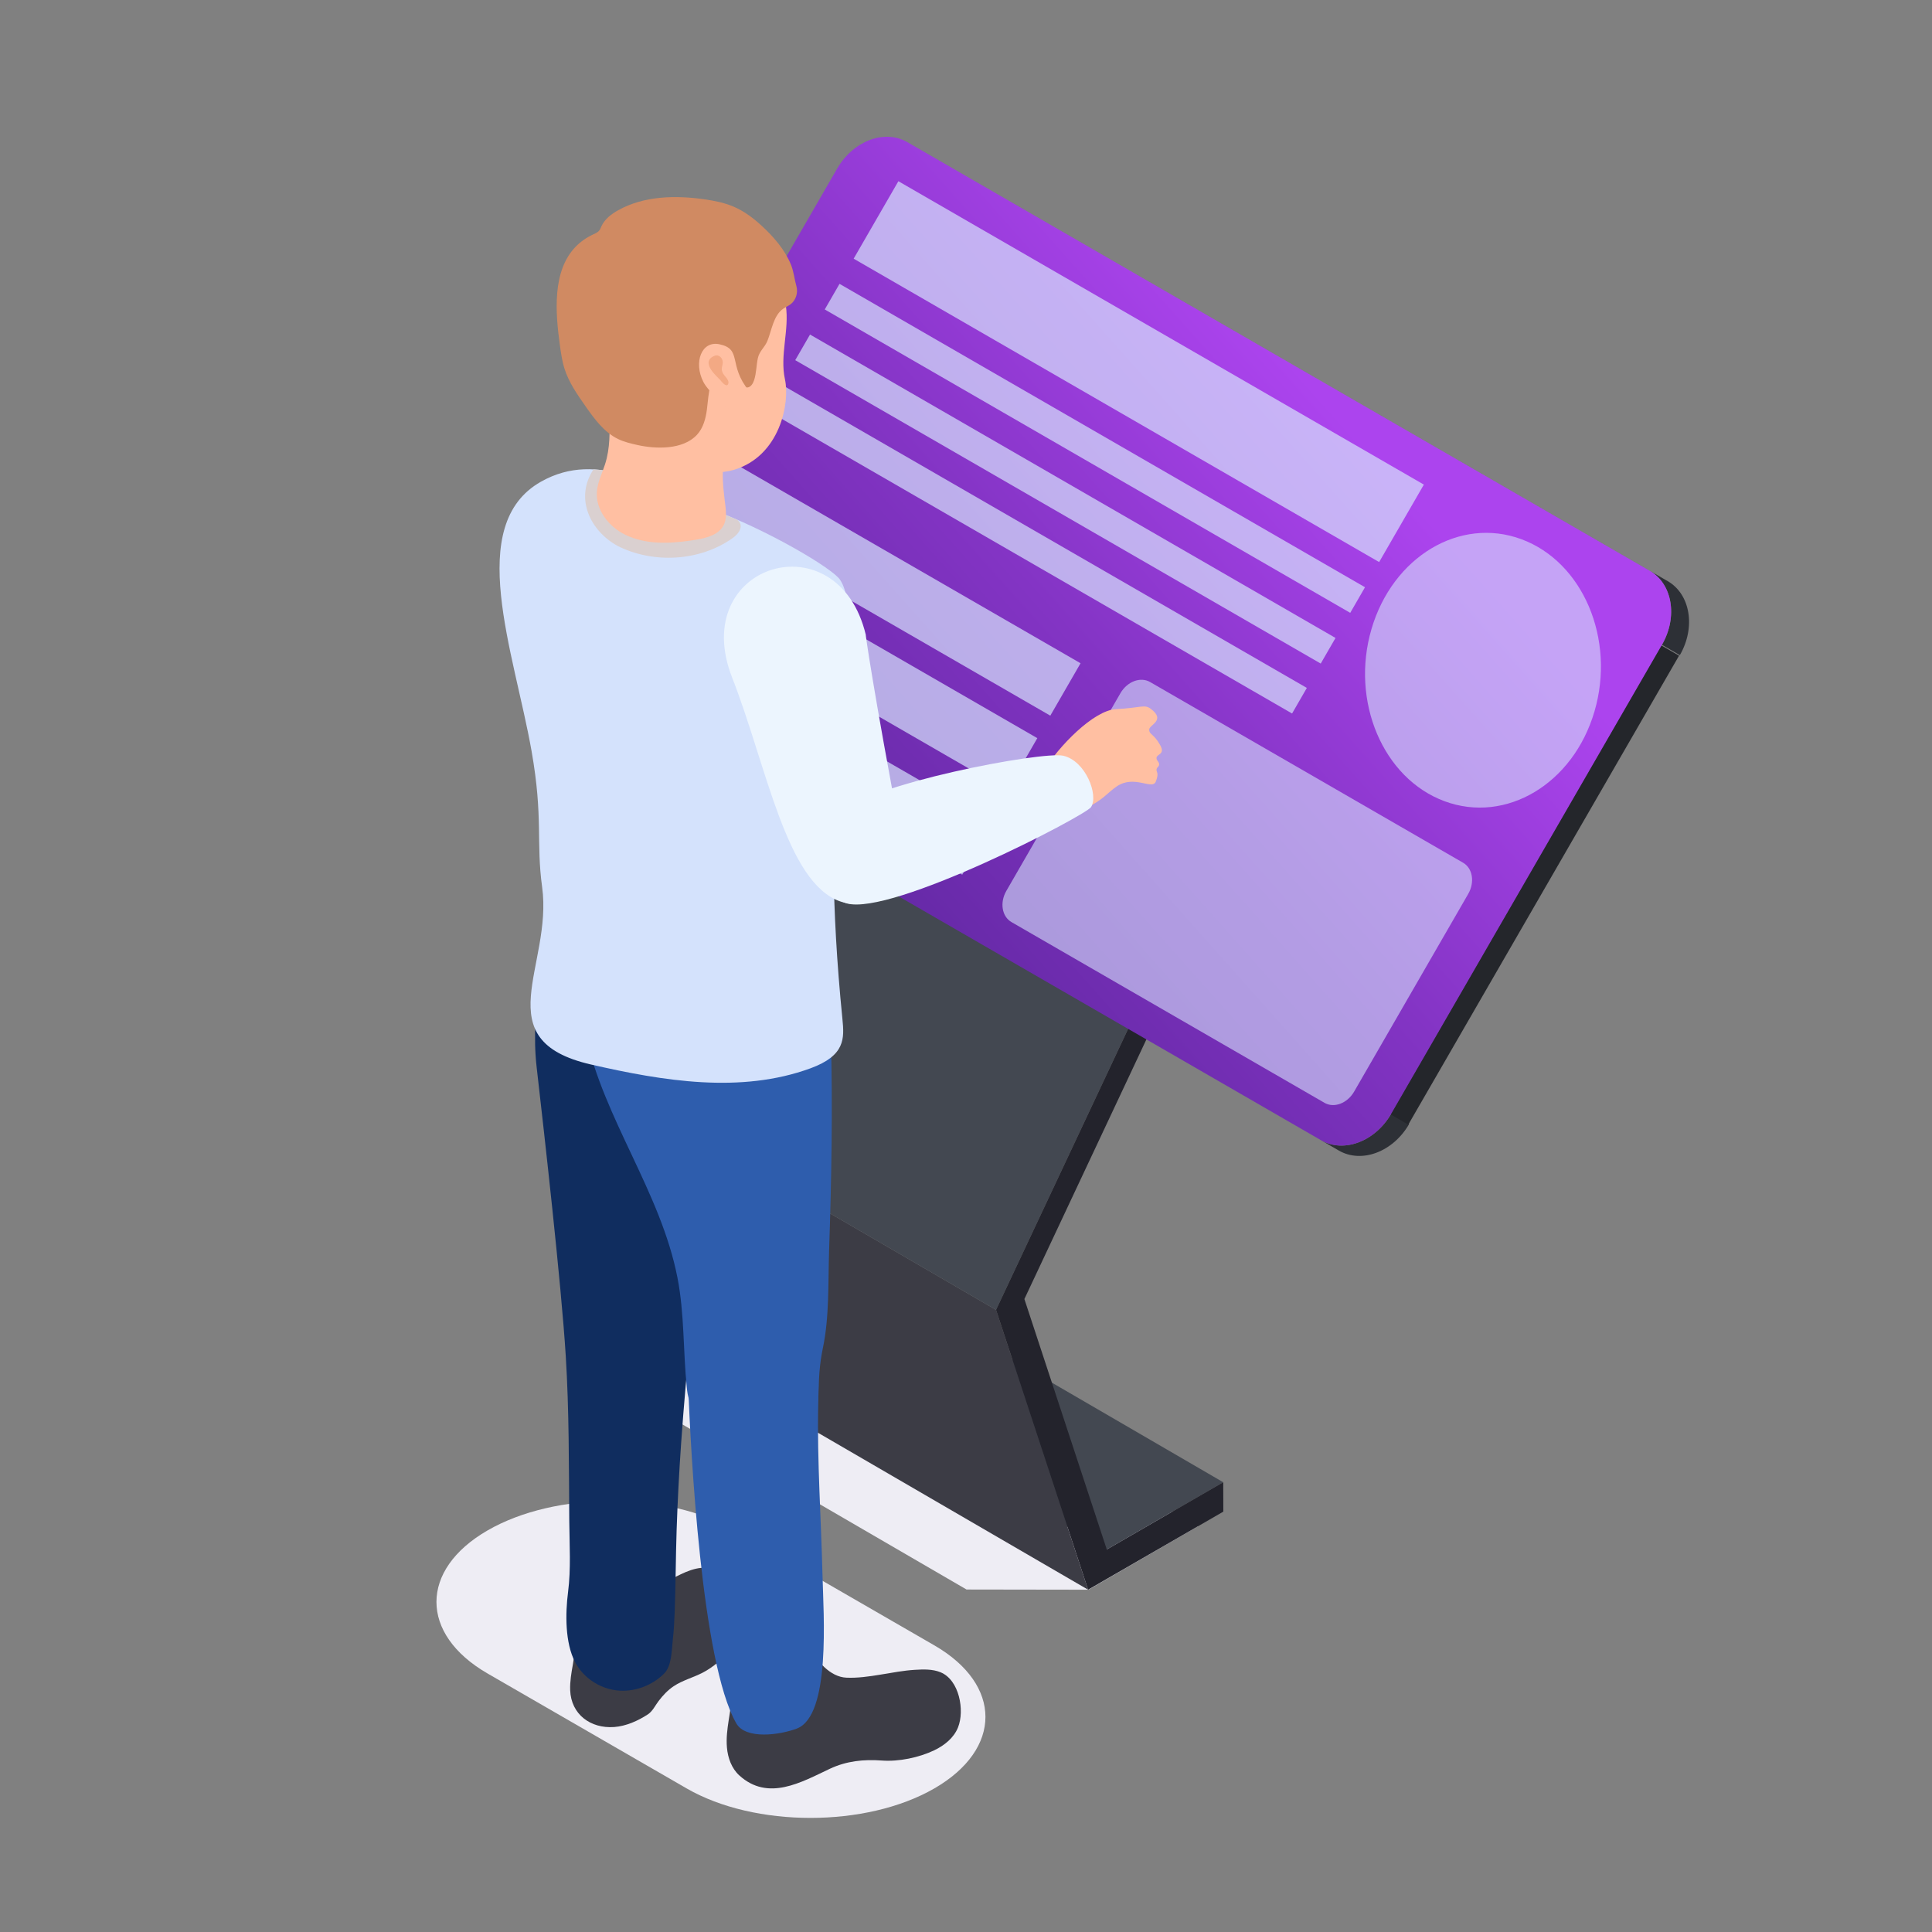 <?xml version="1.0" encoding="utf-8"?>
<!-- Generator: Adobe Illustrator 16.0.0, SVG Export Plug-In . SVG Version: 6.00 Build 0)  -->
<!DOCTYPE svg PUBLIC "-//W3C//DTD SVG 1.1//EN" "http://www.w3.org/Graphics/SVG/1.1/DTD/svg11.dtd">
<svg version="1.1" id="Layer_1" xmlns="http://www.w3.org/2000/svg" xmlns:xlink="http://www.w3.org/1999/xlink" x="0px" y="0px"
	 width="100px" height="100px" viewBox="0 0 100 100" enable-background="new 0 0 100 100" xml:space="preserve">
<rect x="0" y="0" width="100" height="100" fill="#808080" stroke="none"/>
<g>
	<g>
		<g>
			<polygon fill="#EEEDF4" points="29.975,70.621 50.028,82.273 56.342,82.283 62.02,78.992 38.815,65.506 			"/>
		</g>
		<g>
			<g>
				<g enable-background="new    ">
					<g>
						<polygon fill="#434851" points="63.314,76.721 46.868,67.162 40.84,70.643 57.287,80.201 						"/>
					</g>
					<g>
						<polygon fill="#3C3C45" points="51.555,67.799 35.107,58.242 39.874,72.727 56.32,82.283 						"/>
					</g>
					<g>
						<polygon fill="#434851" points="61.393,46.867 44.945,37.308 35.107,58.242 51.555,67.799 						"/>
					</g>
					<g>
						<polygon fill="#3C3C45" points="57.469,33.262 41.021,23.703 44.945,37.308 61.393,46.867 						"/>
					</g>
					<g>
						<polygon fill="#CFCFCF" points="58.742,32.114 42.296,22.555 41.021,23.703 57.469,33.262 						"/>
					</g>
					<g>
						<polygon fill="#23232C" points="58.742,32.114 57.469,33.262 61.393,46.867 51.555,67.799 56.32,82.283 63.319,78.242 
							63.314,76.721 57.287,80.201 53.022,67.238 62.845,46.337 						"/>
					</g>
				</g>
			</g>
			<g>
				<g enable-background="new    ">
					<g>
						<polygon fill="#222429" points="85.392,29.544 86.319,30.08 47.891,7.893 46.963,7.357 						"/>
					</g>
					<g enable-background="new    ">
						<defs>
							<path id="SVGID_1_" enable-background="new    " d="M68.376,59.018l0.926,0.537c1.178,0.678,2.803,0.066,3.632-1.371
								l-0.926-0.535C71.177,59.086,69.552,59.697,68.376,59.018z"/>
						</defs>
						<clipPath id="SVGID_2_">
							<use xlink:href="#SVGID_1_"  overflow="visible"/>
						</clipPath>
						<g clip-path="url(#SVGID_2_)" enable-background="new    ">
							<path fill="#2D3036" d="M68.376,59.018l0.926,0.537c1.178,0.678,2.803,0.066,3.632-1.371l-0.926-0.535
								C71.177,59.086,69.552,59.697,68.376,59.018L68.376,59.018z"/>
						</g>
					</g>
					<g>
						
							<rect x="78.943" y="31.765" transform="matrix(-0.866 -0.5 0.5 -0.866 125.376 125.189)" fill="#24262B" width="1.069" height="28.028"/>
					</g>
					<g enable-background="new    ">
						<defs>
							<path id="SVGID_3_" enable-background="new    " d="M86.021,33.375l0.928,0.535c0.83-1.437,0.548-3.151-0.629-3.831
								l-0.928-0.535C86.569,30.224,86.852,31.939,86.021,33.375z"/>
						</defs>
						<clipPath id="SVGID_4_">
							<use xlink:href="#SVGID_3_"  overflow="visible"/>
						</clipPath>
						<g clip-path="url(#SVGID_4_)" enable-background="new    ">
							<path fill="#2D3036" d="M86.021,33.375l0.928,0.535c0.83-1.437,0.548-3.151-0.629-3.831l-0.928-0.535
								C86.569,30.224,86.852,31.939,86.021,33.375L86.021,33.375z"/>
						</g>
					</g>
					<g>
						
							<linearGradient id="SVGID_5_" gradientUnits="userSpaceOnUse" x1="-693.762" y1="22.278" x2="-650.257" y2="61.037" gradientTransform="matrix(-1 0 0 1 -623.848 0)">
							<stop  offset="0" style="stop-color:#AC44EE"/>
							<stop  offset="0.307" style="stop-color:#8334C4"/>
							<stop  offset="0.591" style="stop-color:#6529A6"/>
							<stop  offset="0.832" style="stop-color:#532293"/>
							<stop  offset="1" style="stop-color:#4C1F8C"/>
						</linearGradient>
						<path fill="url(#SVGID_5_)" d="M46.963,7.357c-1.177-0.68-2.803-0.067-3.633,1.37L29.316,33
							c-0.83,1.437-0.547,3.152,0.63,3.832l38.43,22.186c1.176,0.68,2.801,0.068,3.632-1.369l14.013-24.273
							c0.831-1.437,0.549-3.151-0.629-3.831L46.963,7.357z"/>
					</g>
				</g>
			</g>
		</g>
		<g opacity="0.7">
			
				<rect x="35.323" y="28.806" transform="matrix(-0.866 -0.5 0.5 -0.866 70.55 79.65)" fill="#D6E3FC" width="21.247" height="3.132"/>
			
				<rect x="33.087" y="32.682" transform="matrix(-0.866 -0.5 0.5 -0.866 64.437 85.766)" fill="#D6E3FC" width="21.247" height="3.133"/>
		</g>
		<g opacity="0.7">
			
				<rect x="30.767" y="37.037" transform="matrix(-0.866 -0.5 0.5 -0.866 57.931 92.731)" fill="#D6E3FC" width="21.247" height="3.132"/>
		</g>
		<g opacity="0.6">
			<path fill="#D6E3FC" d="M59.528,35.301c-0.497-0.286-1.182-0.028-1.534,0.577l-5.906,10.234c-0.35,0.605-0.23,1.329,0.266,1.615
				l16.202,9.355c0.496,0.287,1.18,0.027,1.532-0.578l5.906-10.234c0.35-0.606,0.231-1.329-0.264-1.615L59.528,35.301z"/>
		</g>
		<g opacity="0.7">
			
				<rect x="43.239" y="16.919" transform="matrix(-0.866 -0.5 0.5 -0.866 100.369 65.364)" fill="#D6E3FC" width="31.407" height="4.63"/>
			
				<rect x="40.97" y="22.437" transform="matrix(-0.866 -0.5 0.5 -0.866 94.149 71.636)" fill="#D6E3FC" width="31.407" height="1.53"/>
			
				<rect x="39.441" y="25.063" transform="matrix(-0.866 -0.5 0.5 -0.866 89.985 75.771)" fill="#D6E3FC" width="31.408" height="1.531"/>
			
				<rect x="37.96" y="27.649" transform="matrix(-0.866 -0.5 0.5 -0.866 85.926 79.855)" fill="#D6E3FC" width="31.406" height="1.529"/>
		</g>
		<g opacity="0.6">
			<path fill="#D6E3FC" d="M78.749,27.91c-3.186-1.179-6.66,0.901-7.76,4.645c-1.099,3.744,0.596,7.736,3.78,8.916
				s6.661-0.901,7.76-4.645C83.627,33.082,81.936,29.089,78.749,27.91z"/>
		</g>
	</g>
	<g id="man_30_">
		<path fill="#EEEDF4" d="M25.235,86.619l10.305,5.949c3.526,2.035,9.295,2.035,12.822,0c3.526-2.037,3.526-5.367,0-7.404
			l-10.304-5.949c-3.526-2.037-9.296-2.037-12.823,0C21.709,81.25,21.709,84.582,25.235,86.619z"/>
		<g>
			<path fill="#3C3C45" d="M37.879,87.635c0.002-0.102,0-0.203-0.007-0.307c-0.069-1.049,0.335-1.932,0.717-2.902
				c0.143-0.361,0.297-0.74,0.602-0.982c0.692-0.551,1.79-0.066,2.229,0.701c0.204,0.355,0.316,0.758,0.499,1.125
				c0.347,0.697,1.046,1.529,1.888,1.566c1.131,0.053,2.402-0.338,3.547-0.406c0.446-0.027,0.91-0.043,1.324,0.125
				c0.978,0.395,1.259,1.973,0.91,2.852c-0.216,0.545-0.706,0.936-1.233,1.189c-0.792,0.377-1.836,0.594-2.71,0.529
				c-0.938-0.07-1.835,0.023-2.695,0.428c-1.477,0.697-3.193,1.699-4.684,0.342c-0.398-0.363-0.594-0.906-0.64-1.443
				C37.543,89.5,37.866,88.58,37.879,87.635z"/>
			<g id="man_31_">
				<g>
					<g>
						<g>
							<path fill="#3C3C45" d="M29.771,85.477c0.115-0.361,0.371-0.26,0.653-0.342c0.35-0.102,0.678-0.35,0.947-0.588
								c0.346-0.303,0.645-0.66,0.967-0.992c0.832-0.863,1.823-1.568,2.909-2.076c0.333-0.156,0.682-0.293,1.047-0.326
								c0.695-0.066,1.364,0.246,1.992,0.553c0.608,0.295,0.607,0.686,0.639,1.291c0.015,0.291,0.006,0.582-0.067,0.863
								c-0.147,0.564-0.538,1.029-0.938,1.453c-0.461,0.488-0.959,0.961-1.557,1.268c-0.488,0.252-1.034,0.391-1.491,0.695
								c-0.308,0.205-0.561,0.477-0.784,0.77c-0.176,0.232-0.309,0.529-0.557,0.691c-0.515,0.336-1.127,0.609-1.745,0.654
								c-1.218,0.086-2.227-0.652-2.274-1.91c-0.016-0.449,0.063-0.9,0.142-1.342C29.703,85.859,29.718,85.641,29.771,85.477z"/>
						</g>
					</g>
				</g>
			</g>
			<path fill="#102D5F" d="M38.74,54.49c-0.257-0.34-0.722-0.416-1.139-0.492c-1.832-0.326-3.622-1.053-5.424-1.49
				c-0.81-0.197-1.623-0.332-2.442-0.348l-1.785-1.61c-0.22,1.551-0.351,3.129-0.173,4.688c0.389,3.391,1.276,11.219,1.507,14.951
				c0.177,2.85,0.159,5.703,0.182,8.555c0.011,1.229,0.091,2.457-0.064,3.668c-0.141,1.105-0.16,2.617,0.366,3.621
				c0.418,0.799,1.251,1.354,2.145,1.461c0.893,0.105,1.822-0.232,2.459-0.867c0.404-0.4,0.389-1.193,0.45-1.729
				c0.056-0.486,0.082-0.975,0.1-1.465c0.053-1.41,0.053-2.82,0.1-4.232c0.049-1.488,0.128-2.977,0.231-4.463
				c0.068-0.977,0.145-1.953,0.23-2.926c0.047-0.539,0.097-1.076,0.148-1.613c0.044-0.459-0.042-1.352,0.176-1.75
				c0.934-1.713,1.734-3.555,1.873-4.566c0.196-1.438,0.19-2.893,0.337-4.334c0.135-1.318,0.618-2.537,0.853-3.842
				C38.946,55.293,38.994,54.824,38.74,54.49z"/>
			<path fill="#2E5DAD" d="M42.351,72.543c-0.002,0.063-0.003,0.127-0.004,0.189c-0.052,2.949,0.155,5.893,0.227,8.838
				c0.047,1.963,0.44,7.23-1.33,7.9c-0.876,0.334-2.647,0.58-3.133-0.268c-1.816-3.162-2.36-14.191-2.486-17.307
				c-0.032-0.785,0.053-0.498,0.006-1.281c-0.038-0.627-0.291-1.521-0.113-2.129c0.341-1.166,1.881-0.504,2.636-0.246
				c1.096,0.379,2.467,0.564,3.408,1.293C42.5,70.26,42.383,71.471,42.351,72.543z"/>
			<path fill="#2E5DAD" d="M42.571,52.129c-0.991-0.896-4.047,0.201-5.197,0.268c-1.06,0.063-2.123,0.074-3.185,0.064
				c-0.471-0.006-1.076,0.084-1.531-0.027c-0.397-0.098-0.709-0.406-1.124-0.504c-0.326-0.078-1.239-0.754-1.497-0.539
				c-0.392,0.326,0.151,1.637,0.261,2.137c0.971,4.43,3.899,8.164,4.767,12.604c0.365,1.865,0.29,3.787,0.483,5.68
				c0.024,0.234,0.053,0.473,0.146,0.686c0.161,0.375,0.494,0.646,0.833,0.869c0.835,0.553,1.786,0.926,2.771,1.1
				c0.528,0.094,1.066,0.133,1.602,0.111c0.406-0.018,0.925-0.209,1.294-0.006c0.232-1.582,0.063-3.215,0.393-4.771
				c0.347-1.633,0.272-3.402,0.328-5.082c0.124-3.684,0.19-7.371,0.091-11.059c-0.012-0.459-0.033-0.941-0.272-1.334
				C42.69,52.25,42.635,52.186,42.571,52.129z"/>
			<g>
				<g>
					<path fill="#FFFFFF" d="M44.308,33.509c0.033,0.421-0.038,1.242-0.449,1.519c-0.338,0.227-1.081,0.144-1.465,0.179
						c-1.209,0.112-2.418,0.191-3.626,0.269c-0.549,0.035-1.098,0.071-1.645,0.088c-1.606,0.051-3.205-0.055-4.769-0.314
						c-0.607-0.101-1.616-0.246-2.1-0.65c-0.479-0.4-0.523-1.048-0.443-1.693c0.144-1.151,0.713-2.281,1.808-2.721
						c1.099-0.442,2.186-0.253,3.275-0.114c2.519,0.322,5.008,0.804,7.448,1.444c0.434,0.114,0.875,0.237,1.238,0.499
						C43.996,32.315,44.26,32.899,44.308,33.509z"/>
					<g>
						<path fill="#FFBFA2" d="M54.011,39.921c0.771-1.292,2.604-3.154,3.74-3.214c1.309-0.07,1.481-0.261,1.802-0.026
							c0.818,0.602-0.071,0.833-0.071,1.081c0.002,0.278,0.229,0.195,0.566,0.801c0.278,0.492-0.167,0.456-0.187,0.659
							c-0.016,0.167,0.191,0.223,0.124,0.404c-0.023,0.066-0.101,0.099-0.118,0.172c-0.044,0.182,0.15,0.158-0.041,0.652
							c-0.18,0.469-1.107-0.375-2.034,0.26c-0.233,0.158-0.433,0.358-0.651,0.535c-0.263,0.216-0.555,0.398-0.862,0.545
							c-0.262,0.123-0.803,0.337-0.924,0.414L54.011,39.921z"/>
					</g>
					<g>
						<g>
							<g>
								<g>
									<g>
										<path fill="#D4E2FC" d="M43.881,32.129c0-0.039-0.001-0.077-0.002-0.116c-0.015-0.662-0.017-1.431-0.4-2.008
											c-0.388-0.584-3.788-2.61-6.773-3.686c-2.82-1.016-5.699-3.085-8.708-1.386c-3.961,2.241-1.387,8.808-0.481,13.959
											c0.607,3.46,0.222,4.674,0.544,7.026c0.558,4.071-2.956,7.922,2.527,9.18c3.747,0.859,7.754,1.518,11.363,0.197
											c1.802-0.662,1.754-1.539,1.652-2.557C42.4,40.706,43.945,36.145,43.881,32.129z"/>
									</g>
								</g>
							</g>
						</g>
					</g>
					<g>
						<g>
							<g>
								<g>
									<g>
										<g>
											<path fill="#DAD0D0" d="M38.153,26.901c-0.512-0.218-1.057-0.441-1.448-0.582c-1.959-0.706-3.945-1.918-5.985-2.024
												c-0.982,1.481-0.189,3.179,1.26,3.969c1.821,0.911,4.217,0.809,5.945-0.415C38.271,27.606,38.53,27.191,38.153,26.901z"
												/>
										</g>
									</g>
								</g>
							</g>
						</g>
					</g>
					<path fill="#ECF5FE" d="M44.815,32.864c-1.448-6.045-9.23-3.686-6.919,2.209c1.79,4.565,2.791,10.652,5.62,11.593
						c0.792,0.264,1.708,0.115,2.375-0.385c1.619-1.213,0.828-2.546,0.782-2.796C45.18,35.626,44.774,32.691,44.815,32.864z"/>
					<path fill="#ECF5FE" d="M56.474,41.774c-0.291,0.45-10.349,5.67-12.667,4.98c-1.17-0.349-1.879-3.197-0.49-4.594
						c1.597-1.605,10.634-3.285,11.711-3.044C56.192,39.377,56.871,41.156,56.474,41.774z"/>
					<path fill="#FFBFA2" d="M37.459,23.868c0.109-0.746,0.671-0.572,0.388-1.248c-0.242-0.574-0.609-1.103-1.102-1.483
						c-0.493-0.381-1.115-0.607-1.738-0.572c-0.214,0.012-0.357,0.135-0.569,0.135c-0.587,0.002-1.177-0.11-1.763-0.025
						c-0.583,0.085-1.122,0.127-1.122,0.785c0,0.877,0.041,1.721-0.24,2.583c-0.149,0.46-0.376,0.905-0.417,1.388
						c-0.08,0.949,0.613,1.834,1.471,2.249c1.054,0.51,2.247,0.463,3.368,0.301c0.563-0.083,1.354-0.194,1.684-0.731
						c0.249-0.404,0.142-0.934,0.089-1.375C37.429,25.203,37.361,24.542,37.459,23.868z"/>
					<g>
						<g>
							<path fill="#FFBFA2" d="M39.96,14.33c0.354,0.431,0.63,0.916,0.715,1.483c0.189,1.266-0.321,2.566-0.046,3.822
								c0.267,1.217-0.255,3.98-2.655,4.688c-1.214,0.358-3.609-0.062-4.38-0.431c-1.035-0.495-1.717-1.498-2.329-2.468
								C26.252,13.467,36.561,10.194,39.96,14.33z"/>
						</g>
						<path fill="#D08A62" d="M29.799,12.767c0.244-0.25,0.541-0.464,0.905-0.634c0.11-0.051,0.227-0.099,0.305-0.192
							c0.059-0.069,0.088-0.157,0.126-0.239c0.17-0.366,0.511-0.625,0.866-0.822c1.337-0.744,2.958-0.779,4.473-0.562
							c0.513,0.074,1.024,0.175,1.499,0.379c0.542,0.232,1.021,0.592,1.454,0.992c0.613,0.564,1.194,1.229,1.513,2.009
							c0.147,0.363,0.177,0.747,0.282,1.114c0.094,0.331-0.021,0.722-0.297,0.933c-0.119,0.09-0.258,0.148-0.382,0.232
							c-0.509,0.342-0.604,1.134-0.823,1.67c-0.14,0.338-0.414,0.523-0.493,0.888c-0.081,0.378-0.074,0.773-0.195,1.145
							c-0.057,0.176-0.174,0.366-0.359,0.377c-0.075,0.005-0.151-0.023-0.215-0.063c-0.215-0.132-0.326-0.381-0.396-0.623
							c-0.071-0.242-0.116-0.497-0.251-0.71c-0.019-0.031-0.043-0.063-0.078-0.076c-0.028-0.011-0.06-0.008-0.09-0.002
							c-0.258,0.05-0.427,0.242-0.55,0.46c-0.149,0.263-0.229,0.558-0.308,0.85c-0.123,0.459-0.138,0.848-0.196,1.304
							c-0.059,0.462-0.189,0.957-0.514,1.307c-0.727,0.786-2.127,0.741-3.075,0.531c-0.342-0.077-0.688-0.157-1.004-0.309
							c-0.73-0.352-1.229-1.042-1.695-1.705c-0.425-0.607-0.856-1.227-1.081-1.932c-0.126-0.398-0.184-0.815-0.242-1.229
							C28.748,16.18,28.572,14.028,29.799,12.767z"/>
						<path fill="#FFBFA2" d="M37.247,17.821c-0.942-0.205-1.358,0.941-0.84,1.95c0.151,0.294,0.454,0.581,0.671,0.83
							c1.491,1.705,2.151,0.196,1.683-0.378C37.672,18.888,38.432,18.079,37.247,17.821z"/>
						<path fill="#F3A984" d="M37.269,19.658c-0.095-0.117-1.084-0.917-0.281-1.244c0.222-0.09,0.423,0.123,0.423,0.344
							c0,0.115-0.053,0.225-0.052,0.34c0,0.067,0.019,0.135,0.046,0.196c0.072,0.172,0.379,0.371,0.28,0.591
							C37.598,20.08,37.323,19.726,37.269,19.658z"/>
					</g>
				</g>
			</g>
		</g>
	</g>
</g>
</svg>
